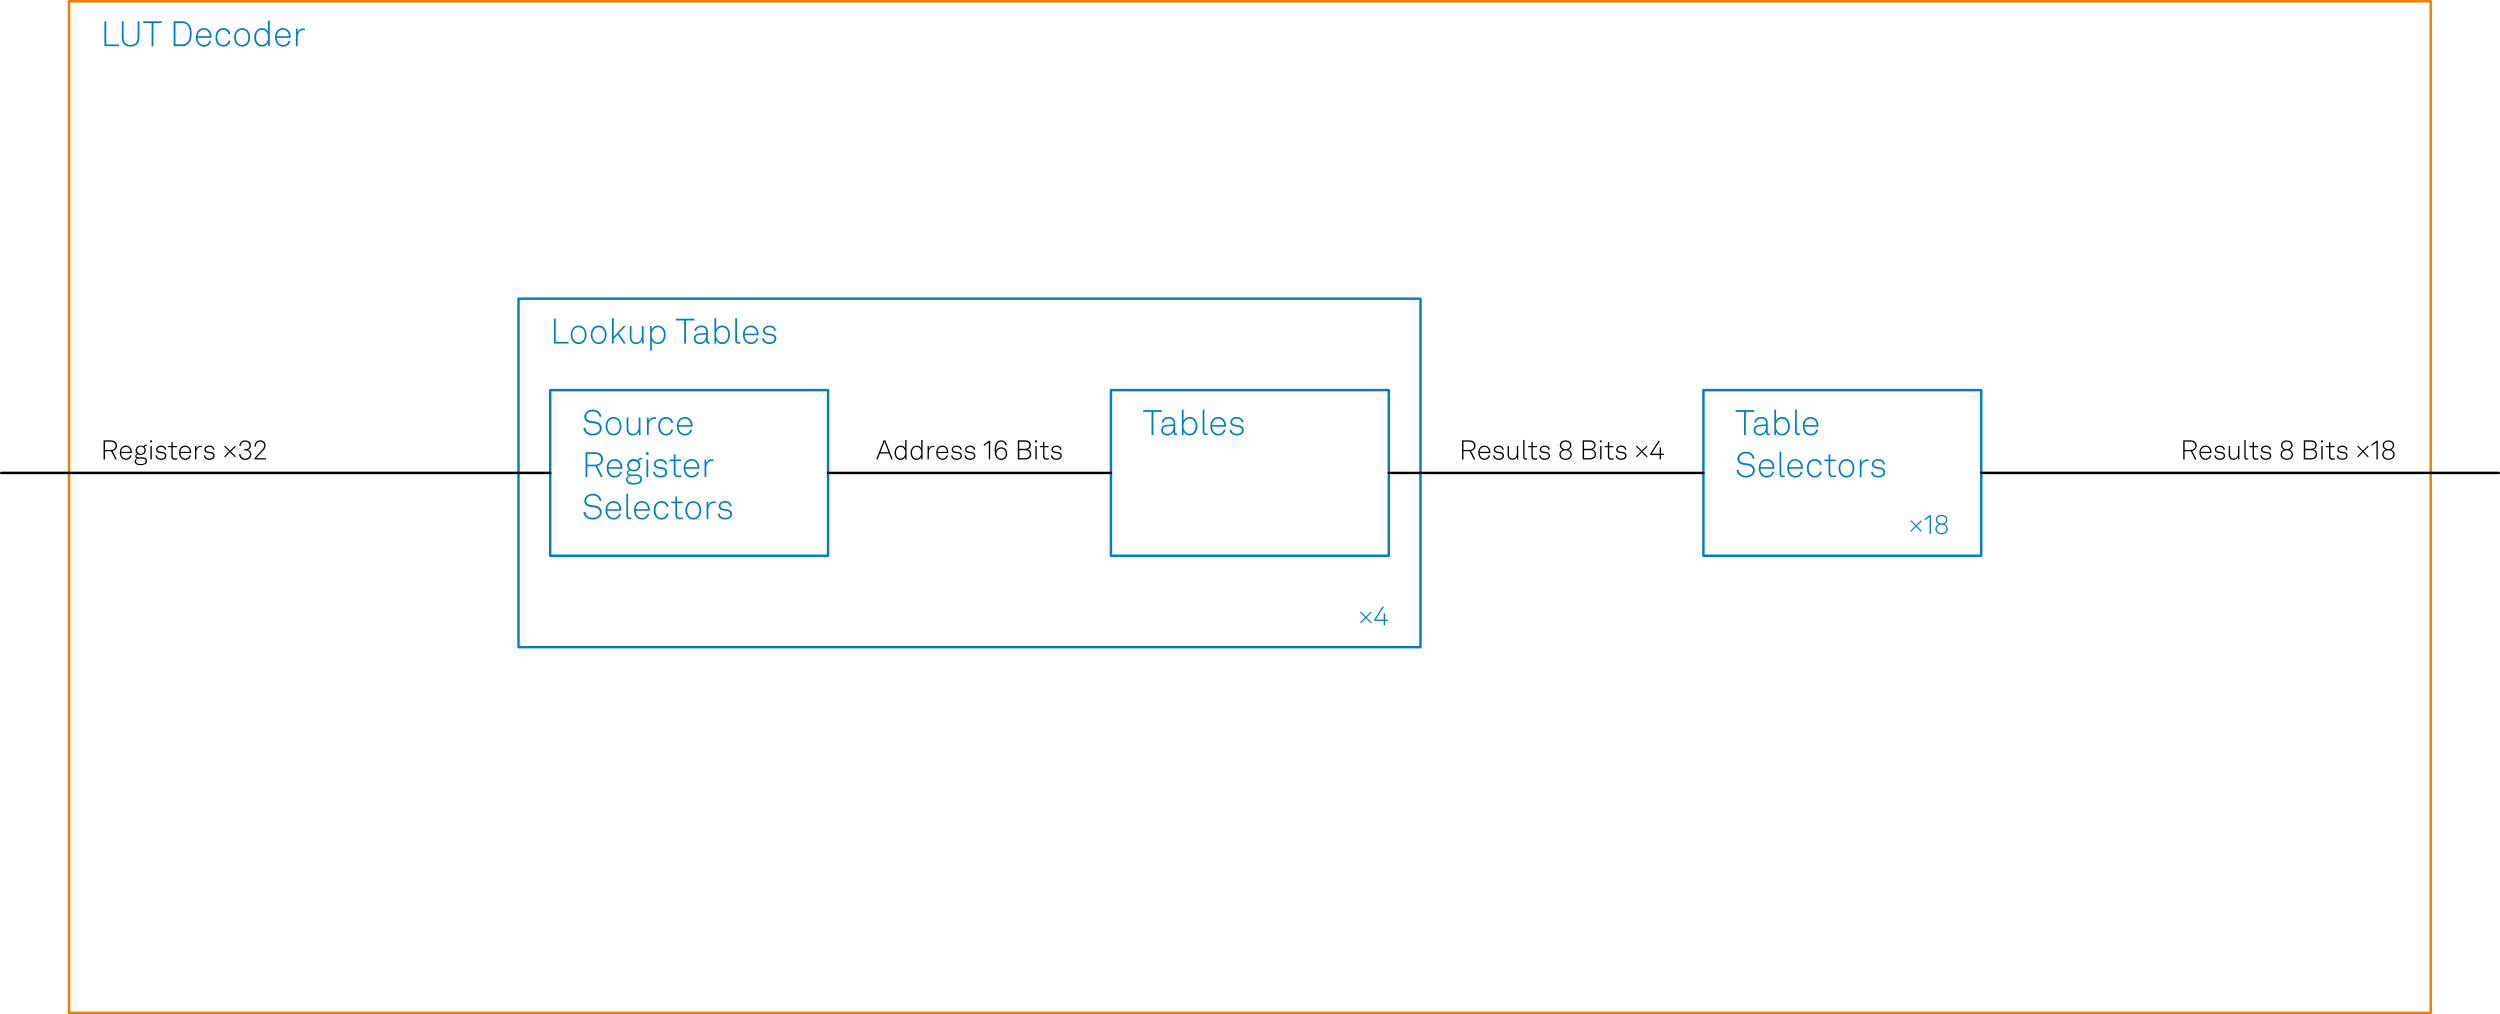 <svg id="Ebene_1" data-name="Ebene 1" xmlns="http://www.w3.org/2000/svg" viewBox="0 0 2040.46 827.7"><rect x="56.35" y="1.02" width="1927.56" height="825.66" stroke-width="2.04" stroke="#ee7f00" stroke-linecap="round" stroke-linejoin="round" fill="none"/><path d="M476.47,399.91h1.6c.34,2.92,2.57,4.8,5.89,4.8s5.86-1.65,5.86-4.51c0-1.92-1.51-3.52-3.94-3.86l-3.43-.49c-3.09-.43-5.27-2-5.27-5.09,0-3.29,3.32-5.69,6.92-5.69,3.92,0,6.72,2.46,7,5.78h-1.51c-.4-2.86-2.69-4.35-5.52-4.35-3,0-5.32,1.74-5.32,4.2s1.69,3.26,3.86,3.58l3.49.48c3.11.43,5.29,2.58,5.29,5.38,0,3.6-3.18,6-7.41,6C479.93,406.14,476.64,403.63,476.47,399.91Z" transform="translate(-0.27 -50.71)" fill="#007ec4"/><path d="M496.75,404.46a9,9,0,0,1,0-11.73,6.3,6.3,0,0,1,8.57,0,9,9,0,0,1,0,11.73,6.3,6.3,0,0,1-8.57,0Zm7.57-1a6.38,6.38,0,0,0,1.72-4.89,6.45,6.45,0,0,0-1.72-4.89,4.94,4.94,0,0,0-6.57,0,6.45,6.45,0,0,0-1.72,4.89,6.38,6.38,0,0,0,1.72,4.89,4.91,4.91,0,0,0,6.57,0Z" transform="translate(-0.27 -50.71)" fill="#007ec4"/><path d="M511.7,400.68v-9.23h1.43v9.15c0,2.48,1.23,4.14,3.75,4.14,3.32,0,4.69-2.66,4.69-5.86v-7.43H523v14.29h-1.32l-.11-2.68a5.1,5.1,0,0,1-4.78,3.08C513.56,406.14,511.7,403.88,511.7,400.68Z" transform="translate(-0.27 -50.71)" fill="#007ec4"/><path d="M528.32,391.45h1.32l.11,2.94a4.65,4.65,0,0,1,4.6-3.09,4.15,4.15,0,0,1,1.35.15v1.37a5.59,5.59,0,0,0-1.4-.14c-3.32,0-4.55,2.74-4.55,5.91v7.15h-1.43Z" transform="translate(-0.27 -50.71)" fill="#007ec4"/><path d="M539.62,404.43a7.66,7.66,0,0,1-2.06-5.84c0-2.45.51-4.37,2.06-5.86a6.07,6.07,0,0,1,4.32-1.68,5.39,5.39,0,0,1,5.69,4.83h-1.52a4.06,4.06,0,0,0-4.17-3.43,4.47,4.47,0,0,0-3.29,1.23,8.12,8.12,0,0,0,0,9.8,4.46,4.46,0,0,0,3.28,1.23,4.07,4.07,0,0,0,4.18-3.43h1.49a5.45,5.45,0,0,1-5.69,4.84A6,6,0,0,1,539.62,404.43Z" transform="translate(-0.27 -50.71)" fill="#007ec4"/><path d="M554.66,404.14a8.46,8.46,0,0,1-1.89-5.49,8.16,8.16,0,0,1,1.43-5.09,6,6,0,0,1,5-2.51c3.94,0,6.32,3.14,6.32,6.94,0,.35,0,.55,0,.95H554.2c.06,3.17,1.92,5.83,5.12,5.83a4.33,4.33,0,0,0,4.38-3.32h1.48a5.86,5.86,0,0,1-5.86,4.69A6.17,6.17,0,0,1,554.66,404.14Zm9.38-6.49c-.06-2.72-1.74-5.26-4.83-5.26s-4.92,2.46-5,5.26Z" transform="translate(-0.27 -50.71)" fill="#007ec4"/><path d="M485.62,419.79c4.43,0,6.83,2.29,6.83,5.78a5.47,5.47,0,0,1-4.74,5.4l4.57,9.09h-1.63l-4.37-8.75H479.7v8.75h-1.49V419.79Zm5.29,5.78c0-2.86-1.94-4.38-5.29-4.38H479.7v8.75h5.92C489,429.94,490.91,428.43,490.91,425.57Z" transform="translate(-0.27 -50.71)" fill="#007ec4"/><path d="M497.35,438.46a8.41,8.41,0,0,1-1.89-5.49,8.16,8.16,0,0,1,1.43-5.09,6,6,0,0,1,5-2.51c3.95,0,6.32,3.14,6.32,6.94,0,.35,0,.55,0,.95h-11.3c.06,3.17,1.92,5.83,5.12,5.83a4.32,4.32,0,0,0,4.37-3.32h1.49a5.87,5.87,0,0,1-5.86,4.69A6.17,6.17,0,0,1,497.35,438.46Zm9.38-6.49c-.06-2.72-1.75-5.26-4.84-5.26s-4.91,2.46-5,5.26Z" transform="translate(-0.27 -50.71)" fill="#007ec4"/><path d="M511.22,442.09a3.31,3.31,0,0,1,2.52-3.2,2.34,2.34,0,0,1-1.89-2.23,2.73,2.73,0,0,1,2-2.52,4.7,4.7,0,0,1-1.66-3.74,5,5,0,0,1,5.35-5,6.28,6.28,0,0,1,3.43,1,2.79,2.79,0,0,1,2.8-2,3.19,3.19,0,0,1,.55.06v1.2a3.26,3.26,0,0,0-.55,0,1.87,1.87,0,0,0-2,1.55,4.84,4.84,0,0,1,1.14,3.23c0,3.09-2.43,5-5.4,5a6,6,0,0,1-2.92-.69,2,2,0,0,0-1.49,1.71c0,1.32,1.43,1.49,2.58,1.49h2.94c2.21,0,3.58.37,4.55,1.29a3.35,3.35,0,0,1,1.09,2.63c0,3.2-3.35,4.37-6.75,4.37S511.22,444.92,511.22,442.09Zm11.64-.25c0-2.06-1.86-2.63-4.09-2.63h-3.83a2.71,2.71,0,0,0-2.38,2.74c0,2.23,2.49,2.92,5,2.92C520.28,444.87,522.86,444.18,522.86,441.84Zm-1.35-11.44a4,4,0,0,0-7.92,0,3.62,3.62,0,0,0,3.95,3.69C519.77,434.09,521.51,432.74,521.51,430.4Z" transform="translate(-0.27 -50.71)" fill="#007ec4"/><path d="M529.58,419.79v2.12h-2v-2.12Zm-.23,6v14.29h-1.46V425.77Z" transform="translate(-0.27 -50.71)" fill="#007ec4"/><path d="M533.35,435.72h1.46c.23,2.34,2.09,3.37,4.44,3.37s4.14-1,4.14-3c0-1.26-.88-2.32-2.63-2.55L538,433.2c-2.4-.31-4-1.46-4-3.63,0-2.55,2.45-4.2,5.14-4.2,3.09,0,5.32,1.77,5.41,4.34h-1.43c-.2-2.06-1.89-3-4-3s-3.69,1.11-3.69,2.72c0,1.17.63,2.05,2.78,2.34l2.71.37c2.69.37,4,2.18,4,3.89,0,2.92-2.63,4.43-5.6,4.43C535.84,440.46,533.5,438.66,533.35,435.72Z" transform="translate(-0.27 -50.71)" fill="#007ec4"/><path d="M550.17,436.35v-9.27H546.8v-1.31h3.37v-3.95l1.43-.34v4.29h4.49v1.31H551.6v9.07c0,1.57.49,2.77,2.57,2.77a8.79,8.79,0,0,0,2.12-.26v1.26a7.08,7.08,0,0,1-2.23.34C551.26,440.26,550.17,438.63,550.17,436.35Z" transform="translate(-0.27 -50.71)" fill="#007ec4"/><path d="M560.21,438.46a8.46,8.46,0,0,1-1.89-5.49,8.16,8.16,0,0,1,1.43-5.09,6,6,0,0,1,5-2.51c3.94,0,6.32,3.14,6.32,6.94,0,.35,0,.55,0,.95h-11.3c.06,3.17,1.92,5.83,5.12,5.83a4.33,4.33,0,0,0,4.38-3.32h1.48a5.87,5.87,0,0,1-5.86,4.69A6.17,6.17,0,0,1,560.21,438.46Zm9.38-6.49c-.06-2.72-1.75-5.26-4.83-5.26s-4.92,2.46-5,5.26Z" transform="translate(-0.27 -50.71)" fill="#007ec4"/><path d="M575.31,425.77h1.32l.11,2.94a4.65,4.65,0,0,1,4.6-3.09,4.15,4.15,0,0,1,1.35.15v1.37a5.59,5.59,0,0,0-1.4-.14c-3.32,0-4.55,2.74-4.55,5.91v7.15h-1.43Z" transform="translate(-0.27 -50.71)" fill="#007ec4"/><path d="M476.47,468.55h1.6c.34,2.92,2.57,4.8,5.89,4.8s5.86-1.65,5.86-4.51c0-1.92-1.51-3.52-3.94-3.86l-3.43-.49c-3.09-.43-5.27-2-5.27-5.09,0-3.29,3.32-5.69,6.92-5.69,3.92,0,6.72,2.46,7,5.78h-1.51c-.4-2.86-2.69-4.35-5.52-4.35-3,0-5.32,1.74-5.32,4.2s1.69,3.26,3.86,3.58l3.49.48c3.11.43,5.29,2.58,5.29,5.38,0,3.6-3.18,6-7.41,6C479.93,474.78,476.64,472.27,476.47,468.55Z" transform="translate(-0.27 -50.71)" fill="#007ec4"/><path d="M496.43,472.78a8.44,8.44,0,0,1-1.89-5.49A8.16,8.16,0,0,1,496,462.2a6,6,0,0,1,5-2.51c3.94,0,6.32,3.14,6.32,6.94,0,.35,0,.55,0,.95H496c.06,3.17,1.92,5.83,5.12,5.83a4.33,4.33,0,0,0,4.38-3.32H507a5.86,5.86,0,0,1-5.86,4.69A6.18,6.18,0,0,1,496.43,472.78Zm9.38-6.49c-.06-2.72-1.74-5.26-4.83-5.26s-4.92,2.46-5,5.26Z" transform="translate(-0.27 -50.71)" fill="#007ec4"/><path d="M511.48,471.52V453.68h1.42v17.79c0,1,.29,1.71,1.49,1.71a8.24,8.24,0,0,0,1.23-.08v1.28a4.3,4.3,0,0,1-1.29.17C512.5,474.55,511.48,473.61,511.48,471.52Z" transform="translate(-0.27 -50.71)" fill="#007ec4"/><path d="M519.68,472.78a8.43,8.43,0,0,1-1.88-5.49,8.1,8.1,0,0,1,1.43-5.09,6,6,0,0,1,5-2.51c3.95,0,6.32,3.14,6.32,6.94,0,.35,0,.55,0,.95H519.23c0,3.17,1.91,5.83,5.11,5.83a4.33,4.33,0,0,0,4.38-3.32h1.49a5.88,5.88,0,0,1-5.87,4.69A6.2,6.2,0,0,1,519.68,472.78Zm9.38-6.49c0-2.72-1.74-5.26-4.83-5.26s-4.92,2.46-5,5.26Z" transform="translate(-0.27 -50.71)" fill="#007ec4"/><path d="M535.9,473.07a7.66,7.66,0,0,1-2.06-5.84c0-2.45.52-4.37,2.06-5.86a6.07,6.07,0,0,1,4.32-1.68,5.39,5.39,0,0,1,5.69,4.83h-1.52a4.06,4.06,0,0,0-4.17-3.43,4.48,4.48,0,0,0-3.29,1.23,8.12,8.12,0,0,0,0,9.8,4.47,4.47,0,0,0,3.29,1.23,4,4,0,0,0,4.17-3.43h1.49a5.45,5.45,0,0,1-5.69,4.84A6,6,0,0,1,535.9,473.07Z" transform="translate(-0.27 -50.71)" fill="#007ec4"/><path d="M551.49,470.67V461.4h-3.38v-1.31h3.38v-3.95l1.43-.34v4.29h4.48v1.31h-4.48v9.07c0,1.57.48,2.77,2.57,2.77a8.92,8.92,0,0,0,2.12-.26v1.26a7.15,7.15,0,0,1-2.24.34C552.57,474.58,551.49,473,551.49,470.67Z" transform="translate(-0.27 -50.71)" fill="#007ec4"/><path d="M561.84,473.1a9,9,0,0,1,0-11.73,6.32,6.32,0,0,1,8.58,0,9,9,0,0,1,0,11.73,6.32,6.32,0,0,1-8.58,0Zm7.58-1a7.83,7.83,0,0,0,0-9.77,4.93,4.93,0,0,0-6.58,0,7.8,7.8,0,0,0,0,9.77,4.93,4.93,0,0,0,6.58,0Z" transform="translate(-0.27 -50.71)" fill="#007ec4"/><path d="M577,460.09h1.31l.12,2.94a4.65,4.65,0,0,1,4.6-3.09,4.15,4.15,0,0,1,1.35.15v1.37a5.63,5.63,0,0,0-1.41-.14c-3.31,0-4.54,2.74-4.54,5.91v7.15H577Z" transform="translate(-0.27 -50.71)" fill="#007ec4"/><path d="M586.24,470h1.45c.23,2.34,2.09,3.37,4.44,3.37s4.14-1,4.14-3c0-1.26-.88-2.32-2.63-2.55l-2.77-.37c-2.4-.31-4-1.46-4-3.63,0-2.55,2.45-4.2,5.14-4.2,3.09,0,5.32,1.77,5.41,4.34H596c-.2-2.06-1.89-3-4-3s-3.69,1.11-3.69,2.72c0,1.17.63,2.05,2.78,2.34l2.71.37c2.69.37,4,2.18,4,3.89,0,2.92-2.63,4.43-5.6,4.43C588.72,474.78,586.38,473,586.24,470Z" transform="translate(-0.27 -50.71)" fill="#007ec4"/><rect x="449.07" y="318.39" width="226.77" height="135.2" stroke-width="2" stroke="#007ec4" stroke-linecap="round" stroke-linejoin="round" fill="none"/><path d="M933.31,386.9v-1.43h15.24v1.43h-6.89v18.84h-1.49V386.9Z" transform="translate(-0.27 -50.71)" fill="#007ec4"/><path d="M948,401.77c0-2.55,1.94-4.12,4.8-4.32l5.27-.37v-1.26c0-2.4-1.75-3.43-4-3.43s-3.92,1-4.06,3.17h-1.43c.2-2.94,2.57-4.51,5.43-4.51,3.26,0,5.44,1.6,5.44,4.89V403c0,1,.14,1.54,1.11,1.54a1.75,1.75,0,0,0,.4,0v1.26a2.54,2.54,0,0,1-.68.09c-1.78,0-2.26-1.35-2.26-2.86a5.37,5.37,0,0,1-5.15,3.14C950.15,406.14,948,404.46,948,401.77Zm10.07-2.63v-.75l-5.12.32c-2.2.14-3.49,1.34-3.49,3,0,2,1.54,3.09,3.57,3.09C956.65,404.83,958.08,401.91,958.08,399.14Z" transform="translate(-0.27 -50.71)" fill="#007ec4"/><path d="M966.31,402.94l-.11,2.8h-1.32V385h1.43v9.24a5.28,5.28,0,0,1,4.92-3.23,5.71,5.71,0,0,1,4,1.48,8.24,8.24,0,0,1,2.29,6.09,7.91,7.91,0,0,1-2.43,6.18,5.78,5.78,0,0,1-3.92,1.34A5.3,5.3,0,0,1,966.31,402.94Zm7.81.8a6.76,6.76,0,0,0,1.94-5.15,6.89,6.89,0,0,0-1.63-4.89,4.32,4.32,0,0,0-3.2-1.25,4.42,4.42,0,0,0-3.09,1.11,6.41,6.41,0,0,0-1.85,5,6.57,6.57,0,0,0,1.88,5,4.68,4.68,0,0,0,6,.14Z" transform="translate(-0.27 -50.71)" fill="#007ec4"/><path d="M981.84,402.88V385h1.43v17.79c0,1,.29,1.71,1.49,1.71a8.24,8.24,0,0,0,1.23-.08v1.28a4.35,4.35,0,0,1-1.29.17C982.87,405.91,981.84,405,981.84,402.88Z" transform="translate(-0.27 -50.71)" fill="#007ec4"/><path d="M990.05,404.14a8.46,8.46,0,0,1-1.89-5.49,8.16,8.16,0,0,1,1.43-5.09,6,6,0,0,1,5-2.51c3.94,0,6.32,3.14,6.32,6.94,0,.35,0,.55,0,.95h-11.3c.06,3.17,1.92,5.83,5.12,5.83a4.33,4.33,0,0,0,4.38-3.32h1.48a5.86,5.86,0,0,1-5.86,4.69A6.17,6.17,0,0,1,990.05,404.14Zm9.38-6.49c-.06-2.72-1.74-5.26-4.83-5.26s-4.92,2.46-5,5.26Z" transform="translate(-0.27 -50.71)" fill="#007ec4"/><path d="M1003.87,401.4h1.45c.23,2.34,2.09,3.37,4.44,3.37s4.14-1,4.14-3c0-1.26-.88-2.32-2.63-2.55l-2.77-.37c-2.4-.31-4-1.46-4-3.63,0-2.55,2.45-4.2,5.14-4.2,3.09,0,5.32,1.77,5.41,4.34h-1.43c-.2-2.06-1.89-3-4-3s-3.69,1.11-3.69,2.72c0,1.17.63,2.05,2.78,2.34l2.71.37c2.69.37,4,2.18,4,3.89,0,2.92-2.63,4.43-5.6,4.43C1006.35,406.14,1004,404.34,1003.87,401.4Z" transform="translate(-0.27 -50.71)" fill="#007ec4"/><rect x="906.74" y="318.39" width="226.77" height="135.2" stroke-width="2" stroke="#007ec4" stroke-linecap="round" stroke-linejoin="round" fill="none"/><path d="M1416.85,386.9v-1.43h15.24v1.43h-6.89v18.85h-1.48V386.9Z" transform="translate(-0.27 -50.71)" fill="#007ec4"/><path d="M1431.55,401.77c0-2.54,2-4.11,4.81-4.32l5.26-.37v-1.26c0-2.4-1.75-3.43-3.95-3.43s-3.92,1-4.06,3.18h-1.43c.2-2.95,2.58-4.52,5.43-4.52,3.26,0,5.44,1.6,5.44,4.89V403c0,1,.14,1.55,1.11,1.55a1.75,1.75,0,0,0,.4,0v1.26a3,3,0,0,1-.68.08c-1.78,0-2.26-1.34-2.26-2.86a5.37,5.37,0,0,1-5.15,3.15C1433.7,406.15,1431.55,404.46,1431.55,401.77Zm10.07-2.63v-.74l-5.12.31c-2.2.15-3.49,1.35-3.49,3,0,2,1.55,3.09,3.58,3.09C1440.19,404.83,1441.62,401.92,1441.62,399.14Z" transform="translate(-0.27 -50.71)" fill="#007ec4"/><path d="M1449.86,403l-.12,2.8h-1.31V385h1.43v9.24a5.28,5.28,0,0,1,4.92-3.23,5.7,5.7,0,0,1,4,1.49,8.26,8.26,0,0,1,2.28,6.09,7.89,7.89,0,0,1-2.43,6.17,5.78,5.78,0,0,1-3.91,1.35A5.28,5.28,0,0,1,1449.86,403Zm7.8.8a6.75,6.75,0,0,0,1.95-5.15,6.91,6.91,0,0,0-1.63-4.89,4.76,4.76,0,0,0-6.29-.14,6.37,6.37,0,0,0-1.86,5,6.53,6.53,0,0,0,1.89,5,4.23,4.23,0,0,0,3,1.15A4.33,4.33,0,0,0,1457.66,403.75Z" transform="translate(-0.27 -50.71)" fill="#007ec4"/><path d="M1465.39,402.89V385h1.43v17.79c0,1,.28,1.72,1.48,1.72a7,7,0,0,0,1.23-.09v1.29a4.63,4.63,0,0,1-1.28.17C1466.42,405.92,1465.39,405,1465.39,402.89Z" transform="translate(-0.27 -50.71)" fill="#007ec4"/><path d="M1473.59,404.15a8.47,8.47,0,0,1-1.88-5.49,8.06,8.06,0,0,1,1.43-5.09,6,6,0,0,1,5-2.52c3.95,0,6.32,3.15,6.32,6.95,0,.34,0,.54,0,.94h-11.29c0,3.18,1.91,5.84,5.12,5.84a4.32,4.32,0,0,0,4.37-3.32h1.49a5.87,5.87,0,0,1-5.86,4.69A6.24,6.24,0,0,1,1473.59,404.15Zm9.38-6.49c0-2.72-1.74-5.27-4.83-5.27s-4.92,2.46-5,5.27Z" transform="translate(-0.27 -50.71)" fill="#007ec4"/><path d="M1417.68,434.23h1.6c.35,2.92,2.58,4.81,5.89,4.81s5.87-1.66,5.87-4.52c0-1.92-1.52-3.52-4-3.86l-3.43-.49c-3.09-.43-5.26-2-5.26-5.09,0-3.28,3.31-5.69,6.92-5.69,3.92,0,6.72,2.46,7,5.78h-1.51c-.4-2.86-2.69-4.35-5.52-4.35s-5.32,1.75-5.32,4.21,1.69,3.26,3.86,3.57l3.49.49c3.12.43,5.29,2.57,5.29,5.37,0,3.61-3.17,6-7.41,6C1421.14,440.47,1417.85,438,1417.68,434.23Z" transform="translate(-0.27 -50.71)" fill="#007ec4"/><path d="M1437.64,438.47a8.47,8.47,0,0,1-1.88-5.49,8.06,8.06,0,0,1,1.43-5.09,6,6,0,0,1,5-2.52c4,0,6.32,3.14,6.32,6.95,0,.34,0,.54,0,.94h-11.29c0,3.18,1.91,5.84,5.12,5.84a4.32,4.32,0,0,0,4.37-3.32h1.49a5.87,5.87,0,0,1-5.86,4.69A6.24,6.24,0,0,1,1437.64,438.47ZM1447,432c0-2.71-1.74-5.26-4.83-5.26s-4.92,2.46-5,5.26Z" transform="translate(-0.27 -50.71)" fill="#007ec4"/><path d="M1452.69,437.21V419.36h1.43v17.79c0,1,.28,1.72,1.49,1.72a6.84,6.84,0,0,0,1.22-.09v1.29a4.63,4.63,0,0,1-1.28.17C1453.72,440.24,1452.69,439.3,1452.69,437.21Z" transform="translate(-0.27 -50.71)" fill="#007ec4"/><path d="M1460.9,438.47A8.43,8.43,0,0,1,1459,433a8.06,8.06,0,0,1,1.43-5.09,6,6,0,0,1,5-2.52c4,0,6.32,3.14,6.32,6.95,0,.34,0,.54,0,.94h-11.29c.06,3.18,1.91,5.84,5.12,5.84a4.32,4.32,0,0,0,4.37-3.32h1.49a5.87,5.87,0,0,1-5.86,4.69A6.2,6.2,0,0,1,1460.9,438.47Zm9.38-6.5c-.06-2.71-1.75-5.26-4.84-5.26s-4.92,2.46-5,5.26Z" transform="translate(-0.27 -50.71)" fill="#007ec4"/><path d="M1477.11,438.75a7.68,7.68,0,0,1-2.06-5.83c0-2.46.52-4.38,2.06-5.86a6.07,6.07,0,0,1,4.32-1.69,5.39,5.39,0,0,1,5.69,4.83h-1.51a4.07,4.07,0,0,0-4.18-3.43,4.52,4.52,0,0,0-3.29,1.23,8.14,8.14,0,0,0,0,9.81,4.52,4.52,0,0,0,3.29,1.23,4.06,4.06,0,0,0,4.17-3.43h1.49a5.45,5.45,0,0,1-5.69,4.83A6,6,0,0,1,1477.11,438.75Z" transform="translate(-0.27 -50.71)" fill="#007ec4"/><path d="M1492.7,436.35v-9.26h-3.38v-1.32h3.38v-3.95l1.43-.34v4.29h4.49v1.32h-4.49v9.06c0,1.57.48,2.77,2.57,2.77a8.91,8.91,0,0,0,2.12-.25v1.25a7.13,7.13,0,0,1-2.23.35C1493.79,440.27,1492.7,438.64,1492.7,436.35Z" transform="translate(-0.27 -50.71)" fill="#007ec4"/><path d="M1503.05,438.78a9,9,0,0,1,0-11.72,6.29,6.29,0,0,1,8.58,0,9,9,0,0,1,0,11.72,6.29,6.29,0,0,1-8.58,0Zm7.58-1a7.81,7.81,0,0,0,0-9.78,4.93,4.93,0,0,0-6.58,0,7.85,7.85,0,0,0,0,9.78,4.93,4.93,0,0,0,6.58,0Z" transform="translate(-0.27 -50.71)" fill="#007ec4"/><path d="M1518.18,425.77h1.32l.11,3a4.65,4.65,0,0,1,4.61-3.09,4.4,4.4,0,0,1,1.34.14v1.37a6.1,6.1,0,0,0-1.4-.14c-3.32,0-4.55,2.74-4.55,5.92v7.15h-1.43Z" transform="translate(-0.27 -50.71)" fill="#007ec4"/><path d="M1527.45,435.72h1.46c.23,2.35,2.08,3.38,4.43,3.38s4.15-1,4.15-3c0-1.26-.89-2.32-2.64-2.54l-2.77-.38c-2.4-.31-4-1.45-4-3.63,0-2.54,2.46-4.2,5.15-4.2,3.08,0,5.31,1.77,5.4,4.35h-1.43c-.2-2.06-1.89-3-4-3s-3.69,1.12-3.69,2.72c0,1.17.63,2.06,2.77,2.34l2.72.38c2.69.37,3.94,2.17,3.94,3.89,0,2.91-2.63,4.43-5.6,4.43C1529.94,440.47,1527.59,438.67,1527.45,435.72Z" transform="translate(-0.27 -50.71)" fill="#007ec4"/><rect x="1390.29" y="318.4" width="226.77" height="135.2" stroke-width="2" stroke="#007ec4" stroke-linecap="round" stroke-linejoin="round" fill="none"/><path d="M87,68.1V87H97.5v1.4h-12V68.1Z" transform="translate(-0.27 -50.71)" fill="#007ec4"/><path d="M99.68,81.45V68.1h1.49V81.39c0,3.43,1.71,6,5.69,6s5.72-2.52,5.72-6V68.1h1.48V81.45c0,4.32-2.4,7.32-7.2,7.32S99.68,85.77,99.68,81.45Z" transform="translate(-0.27 -50.71)" fill="#007ec4"/><path d="M117.15,69.53V68.1h15.24v1.43H125.5V88.37H124V69.53Z" transform="translate(-0.27 -50.71)" fill="#007ec4"/><path d="M148.67,68.1a7.59,7.59,0,0,1,5.37,2c2.29,2.17,2.64,5.32,2.64,8.18s-.35,6-2.64,8.15a7.59,7.59,0,0,1-5.37,2H142V68.1ZM153,85.45c2-1.85,2.17-4.91,2.17-7.2S155,72.87,153,71a6.25,6.25,0,0,0-4.29-1.46h-5.21V86.91h5.21A6.2,6.2,0,0,0,153,85.45Z" transform="translate(-0.27 -50.71)" fill="#007ec4"/><path d="M162.05,86.77a8.45,8.45,0,0,1-1.88-5.49,8.08,8.08,0,0,1,1.43-5.09,6,6,0,0,1,5-2.52c4,0,6.32,3.15,6.32,7,0,.34,0,.54,0,.94H161.6c.05,3.18,1.91,5.84,5.12,5.84a4.32,4.32,0,0,0,4.37-3.32h1.49a5.87,5.87,0,0,1-5.86,4.69A6.21,6.21,0,0,1,162.05,86.77Zm9.38-6.49c-.05-2.72-1.74-5.26-4.83-5.26s-4.92,2.46-5,5.26Z" transform="translate(-0.27 -50.71)" fill="#007ec4"/><path d="M178.27,87.05a7.68,7.68,0,0,1-2.06-5.83c0-2.46.52-4.37,2.06-5.86a6.07,6.07,0,0,1,4.32-1.69,5.39,5.39,0,0,1,5.69,4.84h-1.52a4.06,4.06,0,0,0-4.17-3.44,4.52,4.52,0,0,0-3.29,1.23,6.48,6.48,0,0,0-1.63,4.92,6.46,6.46,0,0,0,1.66,4.89,4.52,4.52,0,0,0,3.29,1.23,4.06,4.06,0,0,0,4.17-3.43h1.49a5.45,5.45,0,0,1-5.69,4.83A6,6,0,0,1,178.27,87.05Z" transform="translate(-0.27 -50.71)" fill="#007ec4"/><path d="M193.63,87.08a7.55,7.55,0,0,1-2.17-5.86,7.6,7.6,0,0,1,2.17-5.86,6.29,6.29,0,0,1,8.58,0,7.6,7.6,0,0,1,2.17,5.86,7.55,7.55,0,0,1-2.17,5.86,6.29,6.29,0,0,1-8.58,0Zm7.58-1a6.41,6.41,0,0,0,1.71-4.89,6.47,6.47,0,0,0-1.71-4.89,4.93,4.93,0,0,0-6.58,0,6.48,6.48,0,0,0-1.72,4.89,6.42,6.42,0,0,0,1.72,4.89,4.93,4.93,0,0,0,6.58,0Z" transform="translate(-0.27 -50.71)" fill="#007ec4"/><path d="M210.19,87.4a7.87,7.87,0,0,1-2.4-6.15,8.14,8.14,0,0,1,2.28-6,5.91,5.91,0,0,1,4.18-1.58A5,5,0,0,1,219,76.56V67.67h1.46v20.7h-1.34L219,85.65a5.36,5.36,0,0,1-4.86,3.12A5.87,5.87,0,0,1,210.19,87.4Zm7-1.2a6.46,6.46,0,0,0,1.86-5,6.3,6.3,0,0,0-1.83-5,4.35,4.35,0,0,0-3.08-1.15,4.28,4.28,0,0,0-3.21,1.29,7.09,7.09,0,0,0-1.66,4.86,6.55,6.55,0,0,0,1.95,5.12,4.48,4.48,0,0,0,3,1A4.29,4.29,0,0,0,217.16,86.2Z" transform="translate(-0.27 -50.71)" fill="#007ec4"/><path d="M226.69,86.77a8.46,8.46,0,0,1-1.89-5.49,8.14,8.14,0,0,1,1.43-5.09,6,6,0,0,1,5-2.52c3.94,0,6.32,3.15,6.32,7,0,.34,0,.54,0,.94h-11.3c.06,3.18,1.92,5.84,5.12,5.84a4.33,4.33,0,0,0,4.38-3.32h1.48a5.87,5.87,0,0,1-5.86,4.69A6.17,6.17,0,0,1,226.69,86.77Zm9.38-6.49C236,77.56,234.32,75,231.24,75s-4.92,2.46-5,5.26Z" transform="translate(-0.27 -50.71)" fill="#007ec4"/><path d="M241.79,74.07h1.32l.11,3a4.65,4.65,0,0,1,4.6-3.09,4.44,4.44,0,0,1,1.35.14v1.38a5.61,5.61,0,0,0-1.4-.15c-3.32,0-4.55,2.75-4.55,5.92v7.15h-1.43Z" transform="translate(-0.27 -50.71)" fill="#007ec4"/><rect x="423.2" y="243.77" width="736.18" height="284.44" stroke-width="2" stroke="#007ec4" stroke-linecap="round" stroke-linejoin="round" fill="none"/><path d="M453.83,310.85v18.87h10.53v1.4h-12V310.85Z" transform="translate(-0.27 -50.71)" fill="#007ec4"/><path d="M468.25,329.84a9,9,0,0,1,0-11.73,6.29,6.29,0,0,1,8.58,0,9,9,0,0,1,0,11.73,6.32,6.32,0,0,1-8.58,0Zm7.58-1a6.41,6.41,0,0,0,1.71-4.89,6.48,6.48,0,0,0-1.71-4.89,5,5,0,0,0-6.58,0,6.45,6.45,0,0,0-1.72,4.89,6.38,6.38,0,0,0,1.72,4.89,4.93,4.93,0,0,0,6.58,0Z" transform="translate(-0.27 -50.71)" fill="#007ec4"/><path d="M484.61,329.84a9,9,0,0,1,0-11.73,6.29,6.29,0,0,1,8.58,0,9,9,0,0,1,0,11.73,6.32,6.32,0,0,1-8.58,0Zm7.57-1A6.38,6.38,0,0,0,493.9,324a6.45,6.45,0,0,0-1.72-4.89,4.94,4.94,0,0,0-6.57,0,6.45,6.45,0,0,0-1.72,4.89,6.38,6.38,0,0,0,1.72,4.89,4.91,4.91,0,0,0,6.57,0Z" transform="translate(-0.27 -50.71)" fill="#007ec4"/><path d="M499.74,310.42h1.45v15.1l8-8.7H511l-5.57,6,5.69,8.29h-1.78l-4.94-7.23-3.24,3.54v3.69h-1.45Z" transform="translate(-0.27 -50.71)" fill="#007ec4"/><path d="M514.27,326.06v-9.24h1.42V326c0,2.48,1.23,4.14,3.75,4.14,3.32,0,4.69-2.66,4.69-5.86v-7.44h1.43v14.3h-1.32l-.11-2.69a5.08,5.08,0,0,1-4.77,3.09C516.12,331.52,514.27,329.26,514.27,326.06Z" transform="translate(-0.27 -50.71)" fill="#007ec4"/><path d="M530.88,316.82h1.32l.11,2.72a5.46,5.46,0,0,1,4.89-3.12,5.8,5.8,0,0,1,3.92,1.38,7.74,7.74,0,0,1,2.4,6.15,8.06,8.06,0,0,1-2.26,6.06,5.72,5.72,0,0,1-4,1.51,5.37,5.37,0,0,1-4.92-3v8.29h-1.43Zm9.55,12a7.05,7.05,0,0,0,1.63-4.86,6.57,6.57,0,0,0-1.94-5.11,4.34,4.34,0,0,0-3-1,4.26,4.26,0,0,0-3,1.17,6.62,6.62,0,0,0-1.89,5,6.36,6.36,0,0,0,1.86,5,4.41,4.41,0,0,0,3.09,1.14A4.15,4.15,0,0,0,540.43,328.83Z" transform="translate(-0.27 -50.71)" fill="#007ec4"/><path d="M551.82,312.28v-1.43h15.24v1.43h-6.89v18.84h-1.49V312.28Z" transform="translate(-0.27 -50.71)" fill="#007ec4"/><path d="M566.52,327.15c0-2.55,1.94-4.12,4.8-4.32l5.26-.37V321.2c0-2.4-1.74-3.43-3.94-3.43s-3.92,1-4.06,3.17h-1.43c.2-2.94,2.57-4.52,5.43-4.52,3.26,0,5.43,1.61,5.43,4.89v7.07c0,1,.14,1.54,1.12,1.54a1.84,1.84,0,0,0,.4,0v1.26a2.56,2.56,0,0,1-.69.09c-1.77,0-2.26-1.35-2.26-2.86a5.35,5.35,0,0,1-5.15,3.14C568.66,331.52,566.52,329.84,566.52,327.15Zm10.06-2.63v-.75l-5.12.32c-2.2.14-3.49,1.34-3.49,3,0,2,1.55,3.09,3.58,3.09C575.15,330.21,576.58,327.29,576.58,324.52Z" transform="translate(-0.27 -50.71)" fill="#007ec4"/><path d="M584.82,328.32l-.11,2.8h-1.32v-20.7h1.43v9.24a5.28,5.28,0,0,1,4.92-3.24,5.73,5.73,0,0,1,4,1.49,8.28,8.28,0,0,1,2.29,6.09,7.91,7.91,0,0,1-2.43,6.18,5.78,5.78,0,0,1-3.92,1.34A5.29,5.29,0,0,1,584.82,328.32Zm7.81.8a6.76,6.76,0,0,0,1.94-5.15,6.94,6.94,0,0,0-1.63-4.89,4.79,4.79,0,0,0-6.29-.14,6.42,6.42,0,0,0-1.86,5,6.57,6.57,0,0,0,1.89,5,4.27,4.27,0,0,0,3,1.14A4.32,4.32,0,0,0,592.63,329.12Z" transform="translate(-0.27 -50.71)" fill="#007ec4"/><path d="M600.35,328.26V310.42h1.43v17.79c0,1,.29,1.71,1.49,1.71a8.24,8.24,0,0,0,1.23-.08v1.28a4.4,4.4,0,0,1-1.29.17C601.38,331.29,600.35,330.35,600.35,328.26Z" transform="translate(-0.27 -50.71)" fill="#007ec4"/><path d="M608.56,329.52a8.41,8.41,0,0,1-1.89-5.49,8.16,8.16,0,0,1,1.43-5.09,6,6,0,0,1,5-2.52c3.95,0,6.32,3.15,6.32,6.95,0,.35,0,.55,0,.95H608.1c.06,3.17,1.92,5.83,5.12,5.83a4.32,4.32,0,0,0,4.37-3.32h1.49a5.87,5.87,0,0,1-5.86,4.69A6.17,6.17,0,0,1,608.56,329.52Zm9.38-6.49c-.06-2.72-1.75-5.26-4.84-5.26s-4.91,2.46-5,5.26Z" transform="translate(-0.27 -50.71)" fill="#007ec4"/><path d="M622.37,326.78h1.46c.23,2.34,2.09,3.37,4.43,3.37s4.15-1,4.15-3c0-1.26-.89-2.32-2.63-2.55l-2.78-.37c-2.4-.31-4-1.46-4-3.63,0-2.55,2.46-4.21,5.15-4.21,3.09,0,5.32,1.78,5.4,4.35h-1.43c-.2-2.06-1.88-3-4-3s-3.69,1.11-3.69,2.72c0,1.17.63,2.05,2.77,2.34l2.72.37c2.69.37,4,2.17,4,3.89,0,2.92-2.63,4.43-5.61,4.43C624.86,331.52,622.51,329.72,622.37,326.78Z" transform="translate(-0.27 -50.71)" fill="#007ec4"/><line x1="1" y1="385.99" x2="449.07" y2="385.99" fill="none" stroke="#000" stroke-linecap="round" stroke-linejoin="round" stroke-width="2"/><line x1="1617.06" y1="385.99" x2="2039.46" y2="385.99" fill="none" stroke="#000" stroke-linecap="round" stroke-linejoin="round" stroke-width="2"/><path d="M90.5,410.12c3.41,0,5.26,1.76,5.26,4.44a4.22,4.22,0,0,1-3.65,4.16l3.52,7H94.37L91,419H86v6.73H84.8v-15.6Zm4.07,4.44c0-2.2-1.5-3.36-4.07-3.36H86v6.73H90.5C93.07,417.93,94.57,416.76,94.57,414.56Z" transform="translate(-0.27 -50.71)"/><path d="M99.52,424.49a6.52,6.52,0,0,1-1.45-4.23,6.24,6.24,0,0,1,1.1-3.91,4.61,4.61,0,0,1,3.85-1.94c3,0,4.86,2.42,4.86,5.35,0,.26,0,.42,0,.72H99.17c0,2.45,1.47,4.49,3.94,4.49a3.32,3.32,0,0,0,3.36-2.55h1.15a4.52,4.52,0,0,1-4.51,3.61A4.79,4.79,0,0,1,99.52,424.49Zm7.22-5c0-2.09-1.35-4.05-3.72-4.05a3.89,3.89,0,0,0-3.83,4.05Z" transform="translate(-0.27 -50.71)"/><path d="M110.19,427.28a2.55,2.55,0,0,1,1.94-2.46,1.81,1.81,0,0,1-1.46-1.72,2.1,2.1,0,0,1,1.54-1.93,3.66,3.66,0,0,1-1.27-2.89,3.88,3.88,0,0,1,4.11-3.87,4.87,4.87,0,0,1,2.64.77,2.15,2.15,0,0,1,2.16-1.52,1.86,1.86,0,0,1,.42,0v.92a2.82,2.82,0,0,0-.42,0,1.45,1.45,0,0,0-1.52,1.19,3.69,3.69,0,0,1,.88,2.48c0,2.38-1.87,3.81-4.16,3.81a4.66,4.66,0,0,1-2.24-.53,1.54,1.54,0,0,0-1.15,1.32c0,1,1.1,1.15,2,1.15h2.27a4.78,4.78,0,0,1,3.5,1,2.56,2.56,0,0,1,.83,2c0,2.46-2.57,3.37-5.19,3.37S110.19,429.46,110.19,427.28Zm9-.2c0-1.58-1.43-2-3.14-2h-3a2.09,2.09,0,0,0-1.83,2.11c0,1.72,1.92,2.25,3.85,2.25C117.16,429.42,119.14,428.89,119.14,427.08Zm-1-8.8a3,3,0,0,0-6.09,0,3.05,3.05,0,0,0,6.09,0Z" transform="translate(-0.27 -50.71)"/><path d="M124.31,410.12v1.63h-1.49v-1.63Zm-.17,4.6v11H123v-11Z" transform="translate(-0.27 -50.71)"/><path d="M127.22,422.38h1.12c.18,1.8,1.61,2.59,3.41,2.59s3.19-.79,3.19-2.29a2,2,0,0,0-2-1.95l-2.14-.29c-1.85-.24-3.1-1.12-3.1-2.8,0-1.95,1.89-3.23,4-3.23,2.38,0,4.09,1.36,4.16,3.34h-1.1c-.16-1.58-1.45-2.31-3.06-2.31s-2.84.86-2.84,2.09c0,.91.49,1.59,2.14,1.81l2.09.29a3.14,3.14,0,0,1,3,3c0,2.24-2,3.41-4.31,3.41C129.13,426,127.33,424.64,127.22,422.38Z" transform="translate(-0.27 -50.71)"/><path d="M140.15,422.86v-7.13h-2.59v-1h2.59v-3l1.1-.26v3.3h3.46v1h-3.46v7c0,1.21.38,2.13,2,2.13a6.8,6.8,0,0,0,1.63-.2v1a5.37,5.37,0,0,1-1.71.26A2.69,2.69,0,0,1,140.15,422.86Z" transform="translate(-0.27 -50.71)"/><path d="M147.88,424.49a6.47,6.47,0,0,1-1.46-4.23,6.24,6.24,0,0,1,1.1-3.91,4.64,4.64,0,0,1,3.85-1.94c3,0,4.87,2.42,4.87,5.35a6.11,6.11,0,0,1,0,.72h-8.69c0,2.45,1.48,4.49,3.94,4.49a3.33,3.33,0,0,0,3.37-2.55H156a4.52,4.52,0,0,1-4.51,3.61A4.77,4.77,0,0,1,147.88,424.49Zm7.21-5c0-2.09-1.34-4.05-3.72-4.05a3.88,3.88,0,0,0-3.82,4.05Z" transform="translate(-0.27 -50.71)"/><path d="M159.49,414.72h1l.09,2.26a3.57,3.57,0,0,1,3.54-2.37,3.35,3.35,0,0,1,1,.11v1a5,5,0,0,0-1.08-.11c-2.55,0-3.5,2.12-3.5,4.56v5.5h-1.1Z" transform="translate(-0.27 -50.71)"/><path d="M166.62,422.38h1.12c.18,1.8,1.61,2.59,3.41,2.59s3.19-.79,3.19-2.29a2,2,0,0,0-2-1.95l-2.14-.29c-1.84-.24-3.1-1.12-3.1-2.8,0-1.95,1.89-3.23,4-3.23,2.38,0,4.09,1.36,4.16,3.34h-1.1c-.15-1.58-1.45-2.31-3.06-2.31s-2.84.86-2.84,2.09c0,.91.49,1.59,2.14,1.81l2.09.29a3.13,3.13,0,0,1,3,3c0,2.24-2,3.41-4.31,3.41C168.53,426,166.73,424.64,166.62,422.38Z" transform="translate(-0.27 -50.71)"/><path d="M187.34,419.18l-4.09-4,.7-.68,4.05,4,4.05-4,.68.68-4,4,4,4.1-.68.68L188,419.87,183.93,424l-.68-.68Z" transform="translate(-0.27 -50.71)"/><path d="M195.5,421.21h1.13a3.6,3.6,0,0,0,3.85,3.76c2.33,0,3.78-1.38,3.78-3.32,0-2.29-1.54-3.35-3.85-3.35h-.86v-1.05h.86c2.09,0,3.52-1,3.52-3a3.19,3.19,0,0,0-3.43-3,3.45,3.45,0,0,0-3.76,3.52h-1.13a4.58,4.58,0,0,1,4.89-4.58c2.55,0,4.55,1.65,4.55,4.07a3.5,3.5,0,0,1-2.66,3.55,3.85,3.85,0,0,1,3,3.87c0,2.53-2.14,4.38-4.93,4.38A4.67,4.67,0,0,1,195.5,421.21Z" transform="translate(-0.27 -50.71)"/><path d="M208,424.53l6.36-6.86a4.9,4.9,0,0,0,1.52-3.35,3,3,0,0,0-3.32-3.1c-2.18,0-3.41,1.43-3.41,3.92H208c0-3.08,1.87-5,4.58-5a4.1,4.1,0,0,1,4.42,4.16,6,6,0,0,1-1.76,4l-6,6.36h8.12v1.06H208Z" transform="translate(-0.27 -50.71)"/><path d="M1787.89,410.12c3.41,0,5.26,1.76,5.26,4.44a4.23,4.23,0,0,1-3.66,4.16l3.53,7h-1.26L1788.4,419h-5.07v6.73h-1.14v-15.6Zm4.07,4.44c0-2.2-1.5-3.36-4.07-3.36h-4.56v6.73h4.56C1790.46,417.93,1792,416.76,1792,414.56Z" transform="translate(-0.27 -50.71)"/><path d="M1796.91,424.49a6.52,6.52,0,0,1-1.45-4.23,6.24,6.24,0,0,1,1.1-3.91,4.61,4.61,0,0,1,3.85-1.94c3,0,4.86,2.42,4.86,5.35,0,.26,0,.42,0,.72h-8.69c0,2.45,1.47,4.49,3.93,4.49a3.32,3.32,0,0,0,3.37-2.55H1805a4.53,4.53,0,0,1-4.52,3.61A4.77,4.77,0,0,1,1796.91,424.49Zm7.22-5c-.05-2.09-1.35-4.05-3.72-4.05a3.88,3.88,0,0,0-3.83,4.05Z" transform="translate(-0.27 -50.71)"/><path d="M1807.53,422.38h1.13c.17,1.8,1.6,2.59,3.41,2.59s3.19-.79,3.19-2.29a2,2,0,0,0-2-1.95l-2.13-.29c-1.85-.24-3.1-1.12-3.1-2.8,0-1.95,1.89-3.23,4-3.23,2.37,0,4.09,1.36,4.15,3.34H1815c-.15-1.58-1.45-2.31-3-2.31s-2.84.86-2.84,2.09c0,.91.48,1.59,2.13,1.81l2.09.29a3.14,3.14,0,0,1,3,3c0,2.24-2,3.41-4.31,3.41C1809.45,426,1807.64,424.64,1807.53,422.38Z" transform="translate(-0.27 -50.71)"/><path d="M1819.33,421.83v-7.11h1.1v7c0,1.91.94,3.19,2.88,3.19,2.55,0,3.61-2.05,3.61-4.51v-5.72h1.1v11h-1l-.09-2.07a3.94,3.94,0,0,1-3.68,2.38C1820.76,426,1819.33,424.29,1819.33,421.83Z" transform="translate(-0.27 -50.71)"/><path d="M1832.06,423.52V409.79h1.1v13.69c0,.74.22,1.32,1.15,1.32a5.83,5.83,0,0,0,.94-.07v1a3.27,3.27,0,0,1-1,.13C1832.86,425.85,1832.06,425.13,1832.06,423.52Z" transform="translate(-0.27 -50.71)"/><path d="M1838.8,422.86v-7.13h-2.6v-1h2.6v-3l1.1-.26v3.3h3.45v1h-3.45v7c0,1.21.37,2.13,2,2.13a6.78,6.78,0,0,0,1.62-.2v1a5.37,5.37,0,0,1-1.71.26A2.68,2.68,0,0,1,1838.8,422.86Z" transform="translate(-0.27 -50.71)"/><path d="M1845.15,422.38h1.13c.17,1.8,1.6,2.59,3.41,2.59s3.19-.79,3.19-2.29a2,2,0,0,0-2-1.95l-2.13-.29c-1.85-.24-3.1-1.12-3.1-2.8,0-1.95,1.89-3.23,4-3.23,2.37,0,4.09,1.36,4.16,3.34h-1.11c-.15-1.58-1.45-2.31-3.05-2.31s-2.84.86-2.84,2.09c0,.91.48,1.59,2.13,1.81l2.09.29a3.14,3.14,0,0,1,3,3c0,2.24-2,3.41-4.31,3.41C1847.07,426,1845.26,424.64,1845.15,422.38Z" transform="translate(-0.27 -50.71)"/><path d="M1861.63,421.69a4.18,4.18,0,0,1,2.84-3.94,3.81,3.81,0,0,1-2.49-3.52c0-2.55,2.09-4.07,4.71-4.07s4.71,1.52,4.71,4.07a3.81,3.81,0,0,1-2.49,3.52,4.18,4.18,0,0,1,2.84,3.94c0,2.73-2.33,4.34-5.06,4.34S1861.63,424.42,1861.63,421.69Zm9-.06c0-2.18-1.76-3.39-3.94-3.39s-3.94,1.21-3.94,3.39,1.76,3.39,3.94,3.39S1870.63,423.81,1870.63,421.63Zm-.37-7.44c0-2-1.61-3-3.57-3s-3.56,1.08-3.56,3,1.56,3.08,3.56,3.08S1870.26,416.19,1870.26,414.19Z" transform="translate(-0.27 -50.71)"/><path d="M1880.6,410.12h5.91c2.56,0,4.6,1.34,4.6,3.87a3.42,3.42,0,0,1-3,3.54,3.77,3.77,0,0,1,3.34,3.88c0,2.84-2.13,4.31-5,4.31h-5.91Zm5.58,6.91c2.14,0,3.79-.82,3.79-3s-1.81-2.79-3.57-2.79h-4.66V417Zm.16,7.61c2,0,4-.81,4-3.28s-1.87-3.23-4.12-3.23h-4.44v6.51Z" transform="translate(-0.27 -50.71)"/><path d="M1896.17,410.12v1.63h-1.49v-1.63Zm-.18,4.6v11h-1.12v-11Z" transform="translate(-0.27 -50.71)"/><path d="M1901.19,422.86v-7.13h-2.6v-1h2.6v-3l1.1-.26v3.3h3.45v1h-3.45v7c0,1.21.37,2.13,2,2.13a6.93,6.93,0,0,0,1.63-.2v1a5.39,5.39,0,0,1-1.72.26A2.68,2.68,0,0,1,1901.19,422.86Z" transform="translate(-0.27 -50.71)"/><path d="M1907.54,422.38h1.13c.17,1.8,1.6,2.59,3.41,2.59s3.19-.79,3.19-2.29a2,2,0,0,0-2-1.95l-2.13-.29c-1.85-.24-3.1-1.12-3.1-2.8,0-1.95,1.89-3.23,4-3.23,2.37,0,4.09,1.36,4.16,3.34H1915c-.16-1.58-1.46-2.31-3.06-2.31s-2.84.86-2.84,2.09c0,.91.48,1.59,2.13,1.81l2.09.29a3.14,3.14,0,0,1,3,3c0,2.24-2,3.41-4.31,3.41C1909.46,426,1907.65,424.64,1907.54,422.38Z" transform="translate(-0.27 -50.71)"/><path d="M1928.27,419.18l-4.09-4,.7-.68,4,4,4-4,.68.68-4.05,4,4.05,4.1-.68.68-4-4.09-4.07,4.09-.68-.68Z" transform="translate(-0.27 -50.71)"/><path d="M1935.81,414.67v-1.23l4.18-3h1v15.25h-1.11V411.84Z" transform="translate(-0.27 -50.71)"/><path d="M1944.61,421.69a4.18,4.18,0,0,1,2.84-3.94,3.81,3.81,0,0,1-2.48-3.52c0-2.55,2.09-4.07,4.7-4.07s4.71,1.52,4.71,4.07a3.81,3.81,0,0,1-2.48,3.52,4.18,4.18,0,0,1,2.84,3.94c0,2.73-2.34,4.34-5.07,4.34S1944.61,424.42,1944.61,421.69Zm9-.06c0-2.18-1.76-3.39-3.94-3.39s-3.93,1.21-3.93,3.39,1.76,3.39,3.93,3.39S1953.61,423.81,1953.61,421.63Zm-.37-7.44c0-2-1.61-3-3.57-3s-3.56,1.08-3.56,3,1.56,3.08,3.56,3.08S1953.24,416.19,1953.24,414.19Z" transform="translate(-0.27 -50.71)"/><path d="M725.88,420.81h-7.39l-1.87,4.91h-1.21l6.05-15.6h1.39l6.12,15.6h-1.19Zm-.41-1.05-3.33-8.58-3.25,8.58Z" transform="translate(-0.27 -50.71)"/><path d="M732.29,425a6.05,6.05,0,0,1-1.85-4.73,6.26,6.26,0,0,1,1.76-4.62,4.55,4.55,0,0,1,3.21-1.21,3.85,3.85,0,0,1,3.65,2.22v-6.84h1.12v15.93h-1l-.09-2.09a4.13,4.13,0,0,1-3.74,2.4A4.48,4.48,0,0,1,732.29,425Zm5.36-.92a5,5,0,0,0,1.43-3.83,4.86,4.86,0,0,0-1.4-3.85,3.39,3.39,0,0,0-2.38-.88,3.25,3.25,0,0,0-2.46,1,5.43,5.43,0,0,0-1.28,3.74,5,5,0,0,0,1.5,3.94,3.47,3.47,0,0,0,2.28.79A3.28,3.28,0,0,0,737.65,424.05Z" transform="translate(-0.27 -50.71)"/><path d="M745.38,425a6.05,6.05,0,0,1-1.85-4.73,6.26,6.26,0,0,1,1.76-4.62,4.55,4.55,0,0,1,3.21-1.21,3.85,3.85,0,0,1,3.65,2.22v-6.84h1.12v15.93h-1l-.09-2.09a4.13,4.13,0,0,1-3.74,2.4A4.48,4.48,0,0,1,745.38,425Zm5.36-.92a5,5,0,0,0,1.43-3.83,4.86,4.86,0,0,0-1.4-3.85,3.39,3.39,0,0,0-2.38-.88,3.25,3.25,0,0,0-2.46,1,5.43,5.43,0,0,0-1.28,3.74,5,5,0,0,0,1.5,3.94,3.47,3.47,0,0,0,2.28.79A3.28,3.28,0,0,0,750.74,424.05Z" transform="translate(-0.27 -50.71)"/><path d="M757.36,414.72h1l.08,2.26a3.58,3.58,0,0,1,3.55-2.37,3.29,3.29,0,0,1,1,.11v1a4.89,4.89,0,0,0-1.08-.11c-2.55,0-3.5,2.12-3.5,4.56v5.5h-1.1Z" transform="translate(-0.27 -50.71)"/><path d="M765.9,424.49a6.52,6.52,0,0,1-1.45-4.23,6.24,6.24,0,0,1,1.1-3.91,4.61,4.61,0,0,1,3.85-1.94c3,0,4.86,2.42,4.86,5.35,0,.26,0,.42,0,.72h-8.69c0,2.45,1.47,4.49,3.94,4.49a3.31,3.31,0,0,0,3.36-2.55H774a4.52,4.52,0,0,1-4.51,3.61A4.79,4.79,0,0,1,765.9,424.49Zm7.22-5c0-2.09-1.34-4.05-3.72-4.05a3.89,3.89,0,0,0-3.83,4.05Z" transform="translate(-0.27 -50.71)"/><path d="M776.53,422.38h1.12c.17,1.8,1.61,2.59,3.41,2.59s3.19-.79,3.19-2.29a2,2,0,0,0-2-1.95l-2.14-.29c-1.85-.24-3.1-1.12-3.1-2.8,0-1.95,1.89-3.23,4-3.23,2.38,0,4.09,1.36,4.16,3.34H784c-.16-1.58-1.45-2.31-3.06-2.31s-2.84.86-2.84,2.09c0,.91.48,1.59,2.14,1.81l2.09.29a3.14,3.14,0,0,1,3,3c0,2.24-2,3.41-4.31,3.41C778.44,426,776.64,424.64,776.53,422.38Z" transform="translate(-0.27 -50.71)"/><path d="M787.53,422.38h1.12c.17,1.8,1.61,2.59,3.41,2.59s3.19-.79,3.19-2.29a2,2,0,0,0-2-1.95l-2.14-.29c-1.85-.24-3.1-1.12-3.1-2.8,0-1.95,1.89-3.23,4-3.23,2.38,0,4.09,1.36,4.16,3.34H795c-.16-1.58-1.45-2.31-3.06-2.31s-2.84.86-2.84,2.09c0,.91.48,1.59,2.14,1.81l2.09.29a3.14,3.14,0,0,1,3,3c0,2.24-2,3.41-4.31,3.41C789.44,426,787.64,424.64,787.53,422.38Z" transform="translate(-0.27 -50.71)"/><path d="M803.26,414.67v-1.23l4.18-3h1v15.25h-1.1V411.84Z" transform="translate(-0.27 -50.71)"/><path d="M813.53,424.16c-1.17-1.56-1.41-3.9-1.41-6.08s.31-4.86,1.81-6.46a4.64,4.64,0,0,1,3.45-1.46,4.22,4.22,0,0,1,4.56,4h-1.13a3.08,3.08,0,0,0-3.43-2.93c-3.41,0-4.11,3.67-4.11,7.31a4.22,4.22,0,0,1,4-2.69,4.68,4.68,0,0,1,5,5.06,4.81,4.81,0,0,1-5,5.13A4.66,4.66,0,0,1,813.53,424.16Zm7.64-3.26c0-2.11-1.21-4-3.85-4a3.8,3.8,0,0,0-3.75,4c0,2.13,1.32,4.11,3.77,4.11C820,425,821.17,423,821.17,420.9Z" transform="translate(-0.27 -50.71)"/><path d="M831,410.12H837c2.55,0,4.6,1.34,4.6,3.87a3.42,3.42,0,0,1-3,3.54,3.77,3.77,0,0,1,3.34,3.88c0,2.84-2.13,4.31-4.95,4.31H831Zm5.59,6.91c2.13,0,3.78-.82,3.78-3s-1.8-2.79-3.56-2.79h-4.66V417Zm.15,7.61c2,0,4-.81,4-3.28s-1.87-3.23-4.11-3.23h-4.44v6.51Z" transform="translate(-0.27 -50.71)"/><path d="M846.62,410.12v1.63h-1.5v-1.63Zm-.18,4.6v11h-1.12v-11Z" transform="translate(-0.27 -50.71)"/><path d="M851.63,422.86v-7.13H849v-1h2.59v-3l1.1-.26v3.3h3.46v1h-3.46v7c0,1.21.38,2.13,2,2.13a6.8,6.8,0,0,0,1.63-.2v1a5.37,5.37,0,0,1-1.71.26A2.69,2.69,0,0,1,851.63,422.86Z" transform="translate(-0.27 -50.71)"/><path d="M858,422.38h1.12c.18,1.8,1.61,2.59,3.41,2.59s3.19-.79,3.19-2.29a2,2,0,0,0-2-1.95l-2.13-.29c-1.85-.24-3.11-1.12-3.11-2.8,0-1.95,1.9-3.23,4-3.23,2.38,0,4.1,1.36,4.16,3.34h-1.1c-.15-1.58-1.45-2.31-3.06-2.31s-2.84.86-2.84,2.09c0,.91.49,1.59,2.14,1.81l2.09.29a3.14,3.14,0,0,1,3,3c0,2.24-2,3.41-4.32,3.41C859.9,426,858.1,424.64,858,422.38Z" transform="translate(-0.27 -50.71)"/><path d="M1114.44,554.57l-4.1-4,.71-.68,4,4,4.05-4,.68.68-4,4,4,4.09-.68.68-4.05-4.09-4.07,4.09-.69-.68Z" transform="translate(-0.27 -50.71)" fill="#007ec4"/><path d="M1129.64,557.52H1122V556.2l6.6-10.34h1.3l-6.78,10.56h6.49v-5h1.12v5H1133v1.1h-2.27v3.58h-1.12Z" transform="translate(-0.27 -50.71)" fill="#007ec4"/><line x1="675.84" y1="386" x2="906.74" y2="386" fill="none" stroke="#000" stroke-linecap="round" stroke-linejoin="round" stroke-width="2"/><path d="M1199.28,410.12c3.41,0,5.26,1.76,5.26,4.44a4.22,4.22,0,0,1-3.65,4.16l3.52,7h-1.25l-3.37-6.73h-5.06v6.73h-1.15v-15.6Zm4.07,4.44c0-2.2-1.49-3.36-4.07-3.36h-4.55v6.73h4.55C1201.86,417.93,1203.35,416.76,1203.35,414.56Z" transform="translate(-0.27 -50.71)"/><path d="M1208.3,424.49a6.52,6.52,0,0,1-1.45-4.23,6.24,6.24,0,0,1,1.1-3.91,4.62,4.62,0,0,1,3.85-1.94c3,0,4.86,2.42,4.86,5.35,0,.26,0,.42,0,.72H1208c0,2.45,1.47,4.49,3.94,4.49a3.33,3.33,0,0,0,3.37-2.55h1.14a4.52,4.52,0,0,1-4.51,3.61A4.81,4.81,0,0,1,1208.3,424.49Zm7.22-5c0-2.09-1.34-4.05-3.72-4.05a3.89,3.89,0,0,0-3.83,4.05Z" transform="translate(-0.27 -50.71)"/><path d="M1218.93,422.38h1.12c.18,1.8,1.61,2.59,3.41,2.59s3.19-.79,3.19-2.29a2,2,0,0,0-2-1.95l-2.14-.29c-1.85-.24-3.1-1.12-3.1-2.8,0-1.95,1.89-3.23,4-3.23,2.38,0,4.09,1.36,4.16,3.34h-1.1c-.16-1.58-1.45-2.31-3.06-2.31s-2.84.86-2.84,2.09c0,.91.49,1.59,2.14,1.81l2.09.29a3.13,3.13,0,0,1,3,3c0,2.24-2,3.41-4.31,3.41C1220.84,426,1219,424.64,1218.93,422.38Z" transform="translate(-0.27 -50.71)"/><path d="M1230.72,421.83v-7.11h1.1v7c0,1.91,1,3.19,2.88,3.19,2.56,0,3.61-2.05,3.61-4.51v-5.72h1.1v11h-1l-.09-2.07a3.91,3.91,0,0,1-3.67,2.38C1232.15,426,1230.72,424.29,1230.72,421.83Z" transform="translate(-0.27 -50.71)"/><path d="M1243.46,423.52V409.79h1.1v13.69c0,.74.22,1.32,1.14,1.32a6.07,6.07,0,0,0,1-.07v1a3.33,3.33,0,0,1-1,.13C1244.25,425.85,1243.46,425.13,1243.46,423.52Z" transform="translate(-0.27 -50.71)"/><path d="M1250.19,422.86v-7.13h-2.6v-1h2.6v-3l1.1-.26v3.3h3.45v1h-3.45v7c0,1.21.37,2.13,2,2.13a6.86,6.86,0,0,0,1.63-.2v1a5.39,5.39,0,0,1-1.72.26A2.69,2.69,0,0,1,1250.19,422.86Z" transform="translate(-0.27 -50.71)"/><path d="M1256.55,422.38h1.12c.18,1.8,1.61,2.59,3.41,2.59s3.19-.79,3.19-2.29a2,2,0,0,0-2-1.95l-2.14-.29c-1.85-.24-3.1-1.12-3.1-2.8,0-1.95,1.89-3.23,4-3.23,2.38,0,4.09,1.36,4.16,3.34H1264c-.16-1.58-1.45-2.31-3.06-2.31s-2.84.86-2.84,2.09c0,.91.49,1.59,2.14,1.81l2.09.29a3.13,3.13,0,0,1,3,3c0,2.24-2,3.41-4.31,3.41C1258.46,426,1256.66,424.64,1256.55,422.38Z" transform="translate(-0.27 -50.71)"/><path d="M1273,421.69a4.19,4.19,0,0,1,2.83-3.94,3.81,3.81,0,0,1-2.48-3.52c0-2.55,2.09-4.07,4.71-4.07s4.71,1.52,4.71,4.07a3.81,3.81,0,0,1-2.49,3.52,4.18,4.18,0,0,1,2.84,3.94c0,2.73-2.33,4.34-5.06,4.34S1273,424.42,1273,421.69Zm9-.06c0-2.18-1.76-3.39-3.94-3.39s-3.94,1.21-3.94,3.39,1.76,3.39,3.94,3.39S1282,423.81,1282,421.63Zm-.38-7.44c0-2-1.61-3-3.56-3s-3.57,1.08-3.57,3,1.56,3.08,3.57,3.08S1281.65,416.19,1281.65,414.19Z" transform="translate(-0.27 -50.71)"/><path d="M1292,410.12h5.92c2.55,0,4.6,1.34,4.6,3.87a3.42,3.42,0,0,1-3,3.54,3.77,3.77,0,0,1,3.35,3.88c0,2.84-2.13,4.31-4.95,4.31H1292Zm5.59,6.91c2.13,0,3.78-.82,3.78-3s-1.8-2.79-3.56-2.79h-4.67V417Zm.15,7.61c2,0,4-.81,4-3.28s-1.87-3.23-4.11-3.23h-4.45v6.51Z" transform="translate(-0.27 -50.71)"/><path d="M1307.57,410.12v1.63h-1.5v-1.63Zm-.18,4.6v11h-1.12v-11Z" transform="translate(-0.27 -50.71)"/><path d="M1312.58,422.86v-7.13H1310v-1h2.59v-3l1.1-.26v3.3h3.46v1h-3.46v7c0,1.21.38,2.13,2,2.13a6.8,6.8,0,0,0,1.63-.2v1a5.39,5.39,0,0,1-1.72.26A2.69,2.69,0,0,1,1312.58,422.86Z" transform="translate(-0.27 -50.71)"/><path d="M1318.94,422.38h1.12c.18,1.8,1.61,2.59,3.41,2.59s3.19-.79,3.19-2.29a2,2,0,0,0-2-1.95l-2.14-.29c-1.85-.24-3.1-1.12-3.1-2.8,0-1.95,1.89-3.23,4-3.23,2.38,0,4.09,1.36,4.16,3.34h-1.1c-.15-1.58-1.45-2.31-3.06-2.31s-2.84.86-2.84,2.09c0,.91.49,1.59,2.14,1.81l2.09.29a3.13,3.13,0,0,1,3,3c0,2.24-2,3.41-4.31,3.41C1320.85,426,1319.05,424.64,1318.94,422.38Z" transform="translate(-0.27 -50.71)"/><path d="M1339.66,419.18l-4.09-4,.71-.68,4,4,4-4,.68.68-4,4,4,4.1-.68.68-4-4.09-4.07,4.09-.68-.68Z" transform="translate(-0.27 -50.71)"/><path d="M1354.87,422.13h-7.62v-1.32l6.6-10.34h1.3L1348.37,421h6.5v-5H1356v5h2.26v1.1H1356v3.59h-1.12Z" transform="translate(-0.27 -50.71)"/><line x1="1133.51" y1="386" x2="1390.29" y2="386" fill="none" stroke="#000" stroke-linecap="round" stroke-linejoin="round" stroke-width="2"/><path d="M1563.55,480l-4.09-4,.7-.68,4,4,4-4,.68.68-4,4,4,4.1-.68.68-4-4.09-4.07,4.09-.68-.68Z" transform="translate(-0.27 -50.71)" fill="#007ec4"/><path d="M1571.1,475.44v-1.23l4.18-3h1v15.25h-1.1V472.61Z" transform="translate(-0.27 -50.71)" fill="#007ec4"/><path d="M1579.9,482.46a4.19,4.19,0,0,1,2.83-3.94,3.81,3.81,0,0,1-2.48-3.52c0-2.55,2.09-4.07,4.71-4.07s4.71,1.52,4.71,4.07a3.81,3.81,0,0,1-2.49,3.52,4.18,4.18,0,0,1,2.84,3.94c0,2.73-2.33,4.34-5.06,4.34S1579.9,485.19,1579.9,482.46Zm9-.06c0-2.18-1.76-3.39-3.94-3.39s-3.94,1.21-3.94,3.39,1.76,3.39,3.94,3.39S1588.9,484.58,1588.9,482.4Zm-.38-7.44c0-2-1.61-3-3.56-3s-3.57,1.08-3.57,3S1583,478,1585,478,1588.52,477,1588.52,475Z" transform="translate(-0.27 -50.71)" fill="#007ec4"/></svg>
